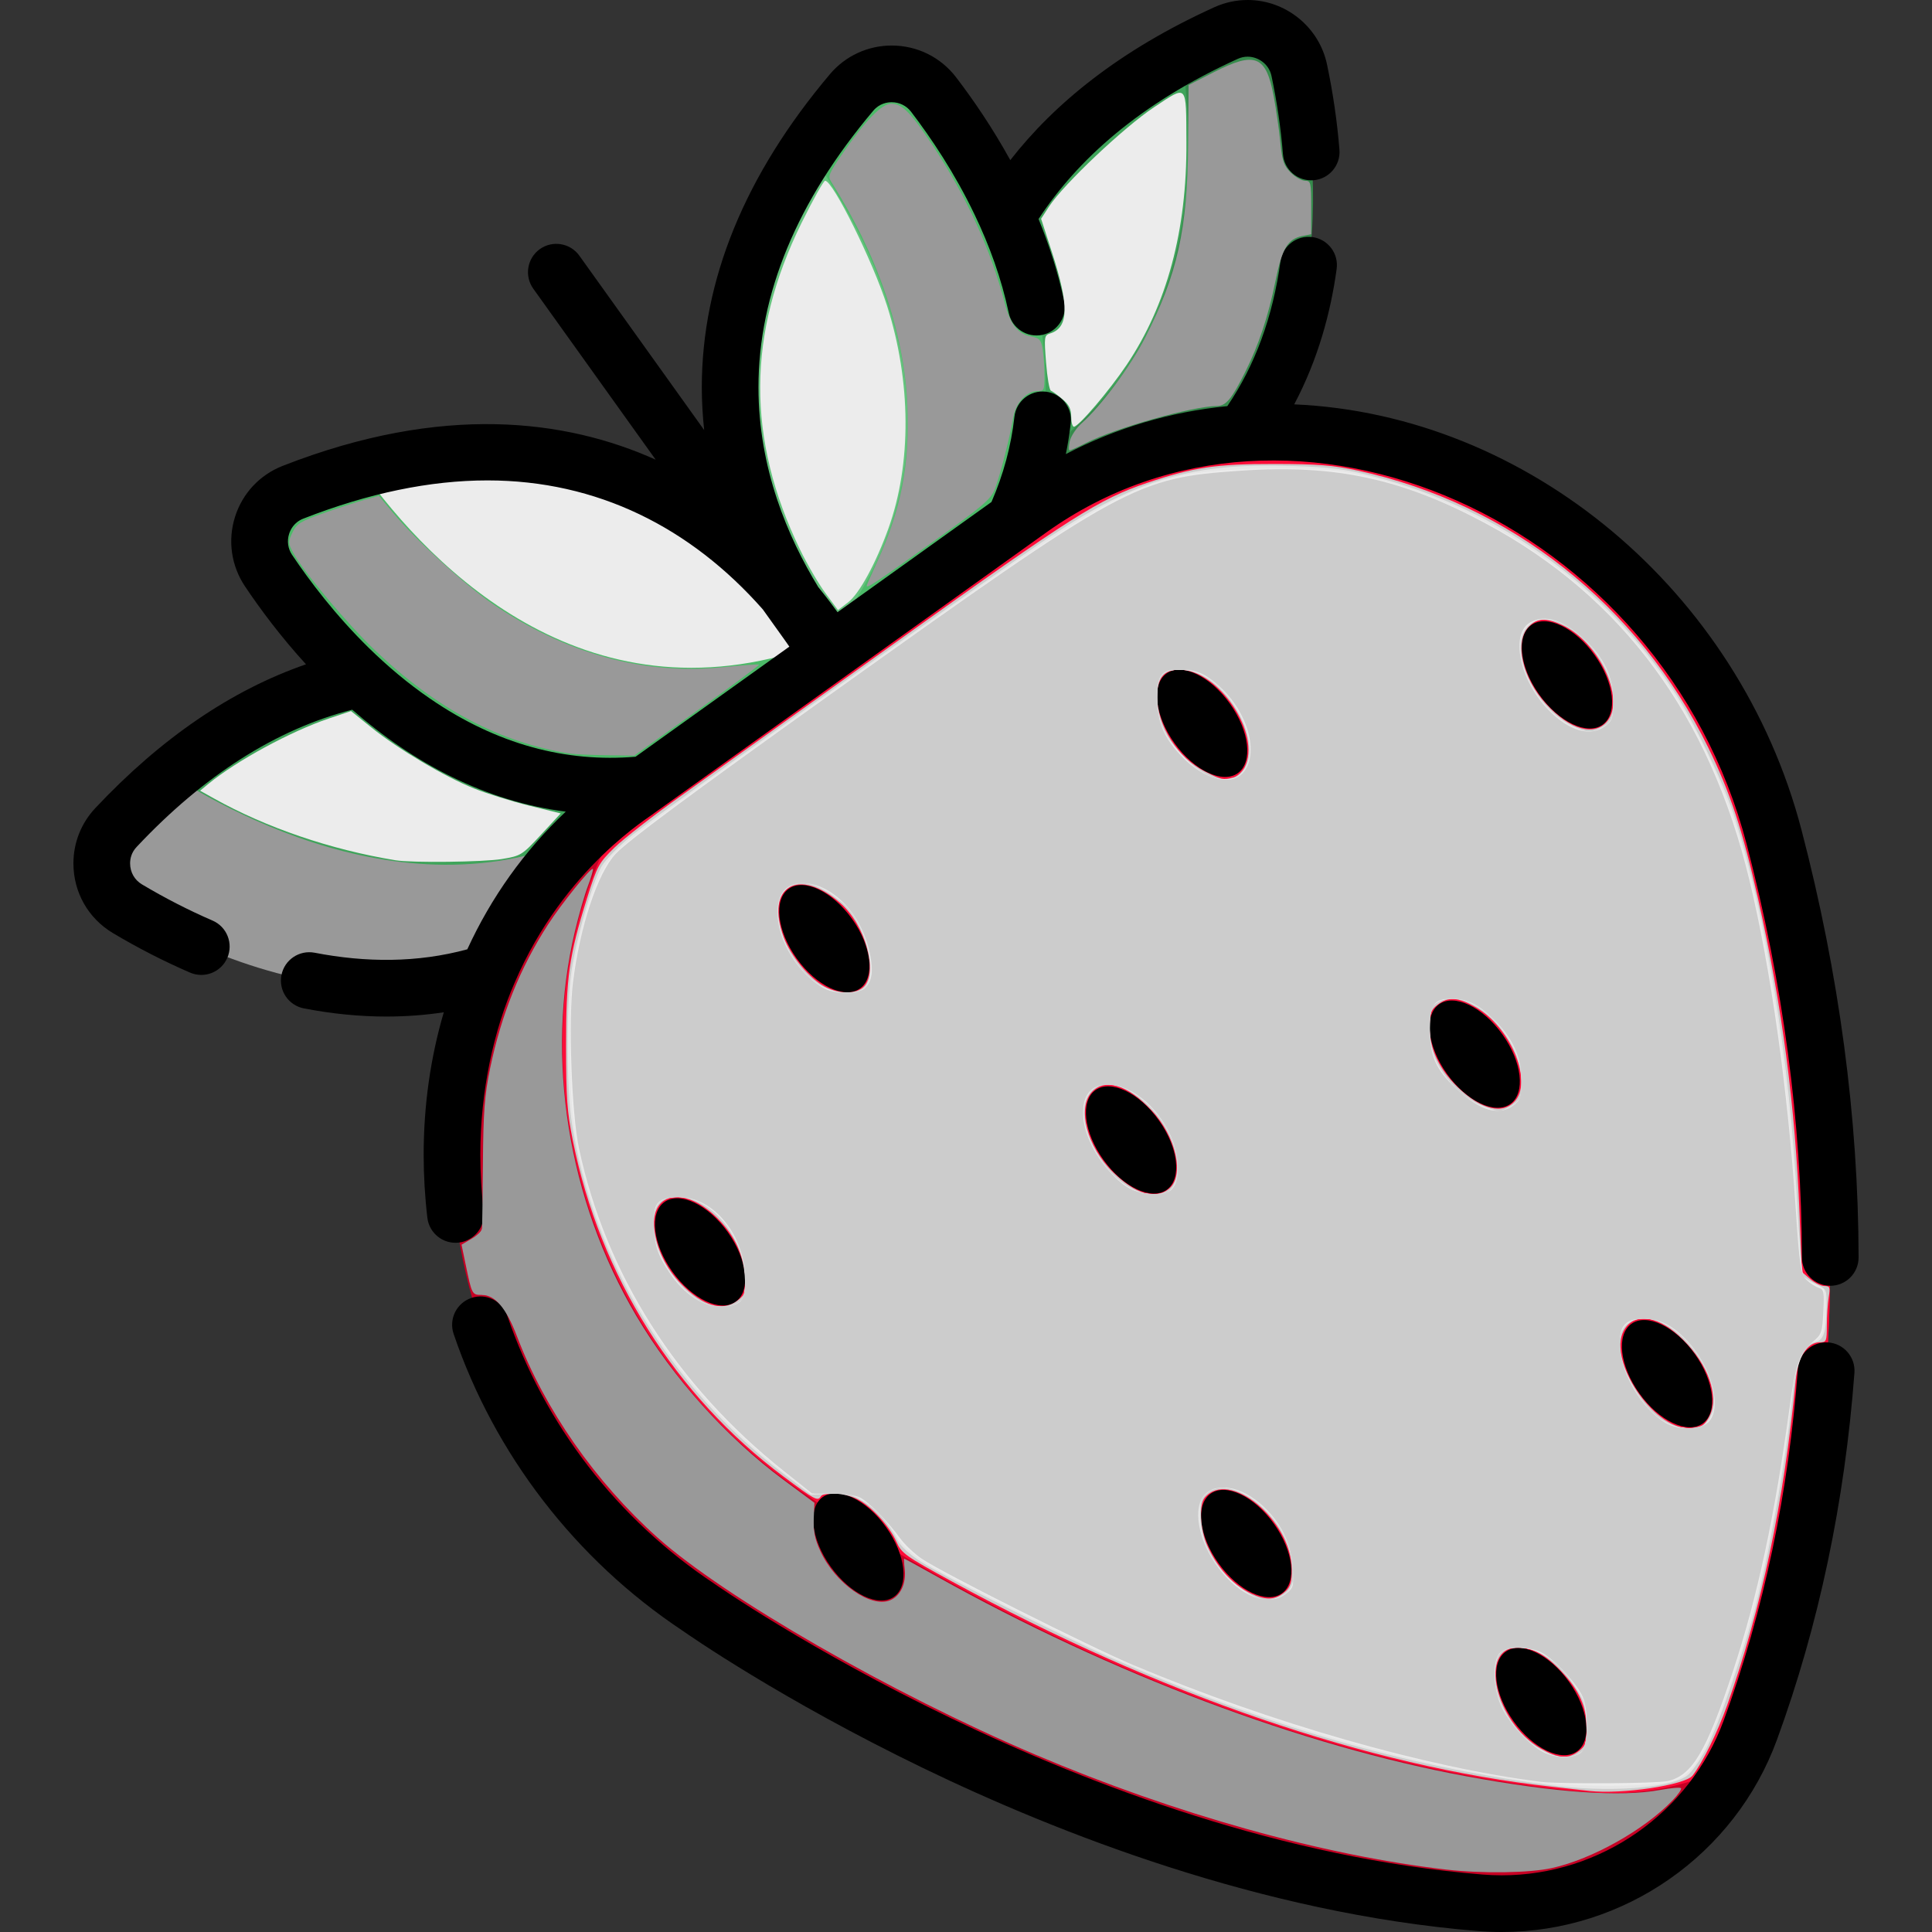 <?xml version="1.0" encoding="UTF-8" standalone="no"?>
<!-- Generator: Adobe Illustrator 19.0.0, SVG Export Plug-In . SVG Version: 6.00 Build 0)  -->

<svg
   version="1.1"
   id="Capa_1"
   x="0px"
   y="0px"
   viewBox="0 0 512 512"
   style="enable-background:new 0 0 512 512;"
   xml:space="preserve"
   sodipodi:docname="strawberry.svg"
   inkscape:version="1.1 (c68e22c387, 2021-05-23)"
   xmlns:inkscape="http://www.inkscape.org/namespaces/inkscape"
   xmlns:sodipodi="http://sodipodi.sourceforge.net/DTD/sodipodi-0.dtd"
   xmlns="http://www.w3.org/2000/svg"
   xmlns:svg="http://www.w3.org/2000/svg"><rect x="0" y="0" width="512" height="512" fill="#333333" stroke="none"/><defs
   id="defs1050" /><sodipodi:namedview
   id="namedview1048"
   pagecolor="#505050"
   bordercolor="#eeeeee"
   borderopacity="1"
   inkscape:pageshadow="0"
   inkscape:pageopacity="0"
   inkscape:pagecheckerboard="0"
   showgrid="false"
   inkscape:zoom="1.2734375"
   inkscape:cx="255.60736"
   inkscape:cy="256"
   inkscape:window-width="1600"
   inkscape:window-height="838"
   inkscape:window-x="-8"
   inkscape:window-y="-8"
   inkscape:window-maximized="1"
   inkscape:current-layer="Capa_1" />
<path
   style="fill:#368B4C;"
   d="M278.331,149.454c-5.628,1.853-11.686,3.465-18.205,4.807c0,0-3.605-8.682-5.878-22.13  c-5.047-29.891-3.515-83.364,58.84-117.481c3.725-2.033,7.671-4.005,11.836-5.898c8.101-3.675,17.544,1.142,19.386,9.843  c0.801,3.805,1.592,8.171,2.243,12.958C351.341,67.432,347.576,126.663,278.331,149.454z"
   id="path967" />
<path
   style="fill:#3FA45A;"
   d="M254.248,132.131c-5.047-29.891-3.515-83.364,58.84-117.481c0.15,0.941,0.29,1.903,0.421,2.884  C318.075,51.801,314.851,107.357,254.248,132.131z"
   id="path969" />
<path
   style="fill:#999999"
   d="M189.349,204.92c-50.379,85.797-125.061,54.084-155.563,35.919  c-7.64-4.556-9.153-15.041-3.064-21.519c5.117-5.447,10.234-10.254,15.331-14.47c61.604-51.03,120.194-16.833,137.889-4.126  C187.447,203.248,189.349,204.92,189.349,204.92z"
   id="path971" />
<path
   style="fill:#3FA45A;"
   d="M183.942,200.724c-48.206,49.017-107.727,23.132-134.133,7.4c-1.492-0.891-2.754-2.003-3.755-3.274  C107.658,153.82,166.248,188.017,183.942,200.724z"
   id="path973" />
<path
   style="fill:#4CBA68;"
   d="M227.081,185.554c-82.333,55.866-136.176-4.837-155.923-34.347  c-4.947-7.39-1.802-17.504,6.479-20.748c6.259-2.453,12.297-4.426,18.115-5.978c68.474-18.305,106.736,22.14,122.568,45.692  C224.297,179.065,227.081,185.554,227.081,185.554z"
   id="path975" />
<path
   style="fill:#ececec"
   d="M218.319,170.173c-61.654,23.452-103.542-19.176-122.568-45.692  C164.225,106.175,202.487,146.62,218.319,170.173z"
   id="path977" />
<path
   style="fill:#4CBA68;"
   d="M230.184,183.787c79.229-60.186,38.895-130.593,17.234-158.729  c-5.424-7.048-16.012-7.297-21.731-0.485c-4.323,5.148-8.12,10.24-11.449,15.258c-39.209,59.046-13.097,108.219,4.168,130.741  C224.923,179.078,230.184,183.787,230.184,183.787z"
   id="path979" />
<path
   style="fill:#64C37D;"
   d="M218.405,170.573c41.909-50.94,14.886-104.245-4.168-130.741  C175.029,98.877,201.141,148.05,218.405,170.573z"
   id="path981" />
<path
   style="fill:#C70024;"
   d="M463.865,458.467c-1.091,2.984-2.363,5.848-3.815,8.602c-12.938,24.574-39.524,39.484-67.793,37.191  c-108.879-8.862-207.223-78.377-207.223-78.377c-78.367-52.011-88.1-164.935-18.515-214.734l2.373-1.692l50.799-36.37l53.173-38.052  c69.585-49.798,173.517-4.216,197.28,86.789C498.202,329.23,481.098,411.312,463.865,458.467z"
   id="path983" />
<path
   style="fill:#FF0C38;"
   d="M463.865,458.467c-1.091,2.984-2.363,5.848-3.815,8.602c-11.536,6.098-24.824,9.012-38.503,7.901  c-108.879-8.862-207.223-78.377-207.223-78.377c-66.08-43.86-83.364-131.019-45.432-187.136l50.799-36.37l53.173-38.052  c69.585-49.798,173.517-4.216,197.28,86.789C498.202,329.23,481.098,411.312,463.865,458.467z"
   id="path985" />
<ellipse
   transform="matrix(-0.813 0.582 -0.582 -0.813 529.371 493.478)"
   cx="185.488"
   cy="331.697"
   rx="9.022"
   ry="16.247"
   id="ellipse987" />
<ellipse
   transform="matrix(0.813 -0.582 0.582 0.813 -103.984 173.644)"
   cx="218.5"
   cy="248.802"
   rx="9.022"
   ry="16.247"
   id="ellipse989" />
<ellipse
   transform="matrix(-0.813 0.582 -0.582 -0.813 719.18 373.243)"
   cx="299.689"
   cy="302.042"
   rx="9.022"
   ry="16.247"
   id="ellipse991" />
<ellipse
   transform="matrix(0.813 -0.582 0.582 0.813 -26.524 275.136)"
   cx="415.329"
   cy="178.886"
   rx="9.022"
   ry="16.247"
   id="ellipse993" />
<ellipse
   transform="matrix(-0.582 -0.813 0.813 -0.582 391.229 759.678)"
   cx="390.863"
   cy="279.287"
   rx="16.247"
   ry="9.022"
   id="ellipse995" />
<ellipse
   transform="matrix(-0.813 0.582 -0.582 -0.813 1012.719 402.867)"
   cx="441.704"
   cy="363.964"
   rx="9.022"
   ry="16.247"
   id="ellipse997" />
<ellipse
   transform="matrix(0.813 -0.582 0.582 0.813 -176.408 268.676)"
   cx="330.323"
   cy="409.136"
   rx="9.022"
   ry="16.247"
   id="ellipse999" />
<ellipse
   transform="matrix(0.813 -0.582 0.582 0.813 -186.173 322.021)"
   cx="408.538"
   cy="451.019"
   rx="9.022"
   ry="16.247"
   id="ellipse1001" />
<ellipse
   transform="matrix(0.813 -0.582 0.582 0.813 -196.13 209.008)"
   cx="227.515"
   cy="410.023"
   rx="9.022"
   ry="16.247"
   id="ellipse1003" />
<ellipse
   transform="matrix(0.813 -0.582 0.582 0.813 -52.062 221.263)"
   cx="318.639"
   cy="191.73"
   rx="9.022"
   ry="16.247"
   id="ellipse1005" />
<path
   d="M484.513,355.756c-4.156-0.31-7.741,2.794-8.051,6.929c-2.453,32.895-9.062,64.258-19.647,93.207  c-8.982,24.574-32.635,41.086-58.84,41.086c-1.692,0-3.415-0.07-5.107-0.21c-105.484-8.582-202.537-76.334-203.498-77.015  c-0.06-0.05-0.12-0.09-0.18-0.13c-25.525-16.933-44.961-42.138-54.755-70.957c-1.332-3.925-5.598-6.028-9.523-4.696  c-3.925,1.332-6.028,5.598-4.696,9.523c10.835,31.924,32.344,59.822,60.573,78.587c1.953,1.372,26.236,18.265,63.757,36.43  c35.428,17.143,89.703,38.563,147.101,43.229c2.103,0.17,4.226,0.26,6.329,0.26c32.494,0,61.804-20.478,72.94-50.95  c11.065-30.251,17.965-62.976,20.528-97.243C491.743,359.672,488.649,356.067,484.513,355.756z"
   id="path1007" />
<path
   d="M121.587,329.3c4.116-0.481,7.07-4.206,6.589-8.331c-0.581-4.977-0.881-10.014-0.881-14.95  c0-16.946,3.514-32.853,9.111-45.648c13.138-30.661,36.317-44.126,36.992-44.915l0.499-0.349c0.004-0.003,0.011-0.008,0.019-0.014  c-0.007,0.005-0.013,0.01-0.019,0.013l0.001-0.001c0.02-0.014,0.035-0.025,0.048-0.034c0.011-0.008,0.021-0.015,0.036-0.026  c-0.003,0.002-0.007,0.005-0.012,0.009c0.014-0.01,0.018-0.013,0.016-0.011c1.065-0.762,12.124-8.678,103.243-73.898  c65.337-46.782,163.228-3.268,185.654,82.583c9.663,37.001,14.59,73.841,14.64,109.52c0.01,4.146,3.375,7.5,7.51,7.5  c4.137,0,7.52-3.353,7.51-7.52c-0.06-36.951-5.147-75.073-15.131-113.295c-16.583-63.487-72.559-110.081-134.434-112.774  c6.369-12.036,9.683-24.493,11.245-35.869c0.571-4.116-2.303-7.901-6.419-8.462c-4.106-0.571-7.891,2.303-8.462,6.409  c-2.033,14.77-6.739,27.568-14.089,38.392c-15.071,1.492-29.54,5.788-42.789,12.707c0.551-2.724,0.981-5.467,1.292-8.241  c0.471-4.126-2.503-7.841-6.619-8.301c-4.136-0.461-7.841,2.503-8.301,6.629c-0.871,7.761-2.904,15.301-6.088,22.611l-40.796,29.2  c-2.447-3.407-4.408-5.774-5.107-6.659c-8.071-13.198-15.842-31.463-15.842-52.922c0-24.744,10.234-49.408,30.422-73.31  c1.652-1.963,3.765-2.253,4.877-2.253c2.033,0,3.915,0.921,5.147,2.533c5.327,6.97,11.576,16.282,16.803,27.207  c3.977,8.263,7.151,17.033,9.072,26.116c0.861,4.056,4.847,6.649,8.902,5.798c4.056-0.861,6.649-4.847,5.798-8.912  c-1.632-7.67-3.995-14.97-6.799-21.79c10.234-15.621,26.757-30.632,52.802-42.448c0.841-0.381,1.722-0.571,2.614-0.571  c2.604,0,5.608,1.762,6.319,5.127c1.462,6.909,2.483,13.889,3.034,20.728c0.33,4.136,3.935,7.22,8.081,6.889  c4.136-0.33,7.22-3.945,6.889-8.081c-0.601-7.49-1.712-15.111-3.305-22.651C349.568,7.16,340.726,0,330.643,0  c-3.044,0-6.018,0.641-8.822,1.913c-25.114,11.386-42.388,25.515-54.084,40.525c-4.746-8.622-9.843-16.042-14.35-21.94  c-4.106-5.357-10.324-8.432-17.083-8.432c-6.319,0-12.287,2.764-16.352,7.58c-22.541,26.686-33.966,54.615-33.966,83.003  c0,3.875,0.23,7.65,0.631,11.325L153.54,67.763c-2.413-3.375-7.11-4.146-10.484-1.742c-3.365,2.423-4.146,7.11-1.732,10.484  l32.434,45.312c-23.702-10.655-56.427-14.96-98.865,1.652c-6.058,2.373-10.665,7.3-12.617,13.528  c-1.963,6.249-0.991,12.958,2.644,18.385c3.955,5.908,9.363,13.208,16.172,20.668c-19.727,6.819-38.413,19.557-55.846,38.122  c-3.735,3.975-5.788,9.173-5.788,14.63c0,7.66,3.915,14.57,10.484,18.485c6.639,3.955,13.518,7.48,20.428,10.464  c3.815,1.642,8.231-0.11,9.874-3.915c1.642-3.815-0.11-8.231-3.915-9.874c-6.319-2.734-12.617-5.958-18.696-9.583  c-1.983-1.172-3.154-3.254-3.154-5.578c0-1.142,0.29-2.824,1.722-4.346c17.874-19.036,37.031-31.213,57.148-36.38  c16.32,14.27,35.337,24.306,56.587,27.017c-10.984,10.363-19.775,22.718-26.093,36.484c-13.245,3.607-26.931,3.529-40.458,0.907  c-4.076-0.781-8.011,1.873-8.802,5.948c-0.791,4.076,1.873,8.011,5.948,8.802c7.4,1.432,14.74,2.163,21.81,2.163h0.01  c5.217,0,10.304-0.381,15.261-1.132c-3.505,11.916-5.337,24.594-5.337,37.752c0,5.518,0.33,11.135,0.981,16.693  C113.736,326.837,117.471,329.781,121.587,329.3z M114.097,185.233c-6.028-4.116-11.466-8.752-16.312-13.488  c-8.892-8.712-15.742-17.784-20.388-24.714c-1.091-1.632-1.382-3.655-0.781-5.538c0.34-1.091,1.282-3.074,3.755-4.046  c17.274-6.759,33.576-10.134,48.827-10.134c29.048,0,53.826,12.473,72.96,34.187l5.708,7.981c0.441,0.641,0.881,1.272,1.322,1.883  l-40.766,29.18C150.035,202.084,131.761,197.325,114.097,185.233z"
   id="path1009" />
<path
   d="M173.986,215.041c-0.001,0.001-0.003,0.002-0.004,0.003C173.984,215.042,173.985,215.042,173.986,215.041z"
   id="path1011" />
<path
   d="M173.894,215.107C173.884,215.114,173.882,215.115,173.894,215.107L173.894,215.107z"
   id="path1013" />
<polygon
   points="173.894,215.107 173.897,215.105 173.896,215.105 "
   id="polygon1015" />
<g
   id="g1017">
</g>
<g
   id="g1019">
</g>
<g
   id="g1021">
</g>
<g
   id="g1023">
</g>
<g
   id="g1025">
</g>
<g
   id="g1027">
</g>
<g
   id="g1029">
</g>
<g
   id="g1031">
</g>
<g
   id="g1033">
</g>
<g
   id="g1035">
</g>
<g
   id="g1037">
</g>
<g
   id="g1039">
</g>
<g
   id="g1041">
</g>
<g
   id="g1043">
</g>
<g
   id="g1045">
</g>
<path
   style="fill:#cccccc;stroke-width:0.785"
   d="m 421.301,474.623 c -1.512,-0.17 -6.106,-0.682 -10.209,-1.138 -48.311,-5.37 -103.679,-24.333 -158.872,-54.412 -12.263,-6.683 -13.305,-7.426 -14.635,-10.433 -1.871,-4.23 -6.633,-9.447 -10.359,-11.347 -3.152,-1.608 -8.894,-2.039 -9.704,-0.728 -0.826,1.337 -1.526,0.964 -9.877,-5.264 -28.706,-21.408 -48.629,-53.186 -55.828,-89.048 -1.52,-7.569 -1.799,-11.439 -1.809,-25.05 -0.013,-18.142 0.836,-24.095 5.6,-39.264 2.679,-8.531 3.082,-9.27 7.268,-13.35 2.437,-2.375 10.429,-8.586 17.76,-13.801 7.331,-5.215 33.321,-23.788 57.755,-41.273 45.535,-32.584 52.91,-37.256 65.57,-41.535 12.263,-4.145 18.294,-5.044 33.709,-5.024 11.571,0.015 15.58,0.331 22.104,1.744 40.44,8.76 74.443,35.629 92.945,73.446 5.79,11.833 9.121,21.959 13.22,40.185 6.333,28.158 9.84,54.878 10.964,83.525 l 0.597,15.206 2.178,1.874 c 1.198,1.03 2.911,1.874 3.808,1.874 1.446,0 1.575,0.332 1.143,2.945 -0.268,1.62 -0.491,4.977 -0.495,7.46 -0.008,4.246 -0.122,4.515 -1.902,4.515 -3.277,0 -5.756,3.906 -6.344,9.996 -3.122,32.346 -9.076,60.575 -18.183,86.2 -2.557,7.196 -6.526,15.253 -9.178,18.633 -1.97,2.511 -18.751,5.016 -27.224,4.063 z m -2.854,-10.582 c 1.806,-1.421 2.067,-2.194 2.052,-6.086 -0.022,-5.617 -1.941,-9.936 -6.656,-14.976 -4.149,-4.435 -7.68,-6.366 -11.647,-6.366 -10.503,0 -5.986,19.829 6.095,26.758 4.717,2.706 7.346,2.879 10.155,0.669 z m -77.636,-42.453 c 1.196,-1.151 1.561,-2.505 1.532,-5.674 -0.123,-13.118 -16.675,-26.73 -23.096,-18.994 -1.552,1.87 -1.195,8.378 0.693,12.646 3.025,6.839 8.302,11.996 14.011,13.694 2.687,0.799 4.838,0.275 6.86,-1.671 z m 110.32,-43.864 c 0.801,-0.429 1.873,-2.044 2.383,-3.589 1.852,-5.612 -1.754,-14.015 -8.692,-20.252 -6.066,-5.454 -12.09,-5.936 -14.558,-1.164 -4.119,7.965 7.752,25.759 17.199,25.779 1.216,0.002 2.866,-0.346 3.667,-0.774 z M 195.512,344.613 c 2.005,-1.577 2.132,-2.024 1.847,-6.5 -0.355,-5.582 -2.57,-10.416 -6.8,-14.842 -8.592,-8.991 -18.181,-7.719 -17.167,2.279 0.532,5.244 3.14,10.629 7.127,14.715 5.766,5.909 11.057,7.444 14.992,4.349 z M 309.754,315.084 c 4.248,-3.44 1.964,-13.848 -4.573,-20.836 -6.32,-6.757 -12.309,-8.596 -15.819,-4.86 -3.999,4.256 -1.255,14.583 5.67,21.34 5.839,5.698 11.132,7.264 14.723,4.356 z m 91.94,-23.55 c 4.385,-5.538 -1.595,-19.448 -10.574,-24.599 -4.717,-2.706 -7.346,-2.879 -10.155,-0.669 -1.805,1.42 -2.069,2.201 -2.069,6.128 0,5.582 2.486,10.927 7.242,15.573 6.372,6.223 12.365,7.598 15.557,3.568 z M 228.908,261.497 c 3.85,-3.85 0.399,-16.361 -6.083,-22.052 -11.231,-9.861 -20.157,-4.548 -15.094,8.985 1.863,4.98 6.798,10.913 10.863,13.061 3.82,2.018 8.299,2.021 10.313,0.006 z m 97.995,-55.472 c 0.989,-0.265 2.314,-1.479 2.945,-2.699 4.522,-8.744 -6.911,-25.853 -17.276,-25.853 -4.148,0 -5.925,2.186 -5.904,7.264 0.032,7.632 5.526,16.182 12.693,19.754 4.39,2.187 4.796,2.27 7.542,1.534 z m 99.13,-15.006 c 4.716,-5.974 -2.425,-21.001 -12.06,-25.375 -4.389,-1.993 -6.504,-1.895 -8.806,0.407 -3.914,3.914 -1.778,13.573 4.532,20.489 6.311,6.918 12.968,8.743 16.334,4.479 z"
   id="path1125" /><path
   style="fill:#999999;stroke-width:0.785"
   d="M 383.293,495.459 C 350.437,491.648 311.395,480.723 274.293,464.958 236.44,448.875 191.938,423.291 174.195,407.413 157.806,392.746 144.391,373.531 137.015,354.16 c -2.872,-7.542 -5.813,-10.994 -9.367,-10.994 -2.549,0 -2.586,-0.071 -4.24,-8.03 l -1.098,-5.282 2.649,-1.563 c 1.457,-0.86 2.702,-2.016 2.768,-2.571 0.066,-0.554 0.179,-8.429 0.251,-17.499 0.109,-13.619 0.437,-17.968 1.88,-24.972 2.937,-14.253 7.976,-26.78 15.381,-38.243 3.559,-5.509 11.385,-15.221 11.873,-14.733 0.164,0.164 -0.421,2.192 -1.3,4.507 -0.879,2.314 -2.444,7.771 -3.477,12.125 -7.899,33.307 -1.863,71.084 16.26,101.758 9.779,16.551 23.893,32.281 39.054,43.524 l 8.189,6.073 -0.197,4.258 c -0.147,3.177 0.3,5.343 1.76,8.533 3.907,8.535 13.325,15.172 18.492,13.032 2.753,-1.14 4.305,-4.461 3.861,-8.262 -0.178,-1.521 -0.239,-2.766 -0.137,-2.766 0.102,0 4.007,2.135 8.677,4.744 46.211,25.818 96.816,44.916 140.236,52.924 23.688,4.369 40.915,5.58 51.502,3.623 2.744,-0.507 5.194,-0.718 5.443,-0.469 0.25,0.25 -0.759,1.714 -2.241,3.255 -7.538,7.837 -21.271,15.544 -31.905,17.907 -6.022,1.338 -18.514,1.525 -28.036,0.421 z"
   id="path1201" /><path
   style="fill:#e6e6e6;stroke-width:0.785"
   d="m 410.307,473.042 c -38.847,-5.196 -75.095,-15.743 -116.015,-33.755 -12.649,-5.568 -43.8,-21.324 -50.222,-25.403 -2.94,-1.867 -5.389,-4.116 -6.193,-5.689 -2.275,-4.446 -5.833,-8.428 -9.398,-10.517 -2.88,-1.688 -4.223,-1.969 -8.482,-1.778 l -5.06,0.227 -7.458,-5.68 c -29.935,-22.797 -50.368,-56.706 -55.938,-92.829 -1.361,-8.825 -1.512,-28.88 -0.293,-38.871 1.051,-8.613 5.572,-24.703 8.202,-29.191 1.06,-1.809 4.843,-5.631 8.405,-8.492 8.122,-6.522 97.277,-70.18 110.526,-78.917 23.275,-15.348 37.72,-19.538 64.308,-18.655 10.202,0.339 13.787,0.803 21.386,2.77 33.066,8.559 61.164,28.727 79.779,57.264 5.123,7.853 12.7,23.508 15.503,32.029 8.545,25.978 14.986,65.357 16.955,103.656 0.511,9.934 1.256,18.471 1.657,18.971 0.401,0.5 1.949,1.488 3.441,2.196 2.679,1.271 2.711,1.348 2.634,6.158 -0.107,6.675 -0.774,8.654 -3.091,9.177 -2.87,0.648 -5.172,5.841 -5.827,13.141 -1.355,15.122 -5.576,39.695 -9.547,55.584 -3.101,12.408 -10.283,33.256 -13.501,39.195 -1.618,2.985 -3.835,6.095 -4.927,6.91 -4.612,3.443 -21.308,4.574 -36.844,2.496 z m 8.542,-8.651 c 1.69,-1.184 1.804,-1.726 1.546,-7.39 -0.256,-5.634 -0.524,-6.472 -3.424,-10.698 -4.232,-6.166 -9.526,-9.689 -14.561,-9.689 -4.76,0 -6.238,1.762 -6.237,7.439 0.002,12.47 14.871,25.806 22.676,20.339 z m -79.273,-41.491 c 3.543,-1.832 4.151,-5.649 2.015,-12.647 -3.286,-10.766 -15.862,-19.276 -21.603,-14.619 -1.698,1.378 -1.94,2.18 -1.87,6.184 0.102,5.772 2.238,10.735 6.72,15.616 3.329,3.625 8.273,6.563 11.103,6.597 0.777,0.01 2.413,-0.5 3.635,-1.132 z m 113.079,-46.466 c 6.018,-7.651 -6.093,-26.986 -16.904,-26.986 -6.993,0 -8.616,6.749 -3.893,16.189 4.247,8.489 9.637,12.852 15.889,12.861 2.612,0.004 3.612,-0.417 4.908,-2.064 z M 195.752,345.084 c 1.488,-1.042 1.743,-1.939 1.728,-6.086 -0.038,-10.849 -8.961,-21.747 -17.805,-21.747 -4.788,0 -6.521,1.931 -6.52,7.264 0.001,7.419 6.021,16.973 12.956,20.562 3.023,1.565 7.412,1.568 9.641,0.006 z m 113.726,-29.219 c 2.788,-1.861 3.401,-7.214 1.467,-12.805 -3.82,-11.043 -16.385,-19.264 -21.55,-14.099 -7.092,7.092 4.783,27.534 15.971,27.493 1.787,-0.006 3.637,-0.272 4.113,-0.589 z M 400.042,293.33 c 1.222,-0.632 2.441,-1.721 2.709,-2.42 1.075,-2.802 0.416,-8.724 -1.407,-12.639 -4.795,-10.298 -14.992,-16.411 -20.704,-12.41 -1.498,1.049 -1.745,1.943 -1.745,6.307 0,5.731 1.226,9.272 4.755,13.727 2.888,3.647 6.208,6.118 10.075,7.5 3.633,1.298 3.68,1.298 6.316,-0.066 z M 229.261,261.541 c 3.657,-4.041 -0.258,-17.787 -6.452,-22.655 -6.729,-5.288 -11.46,-6.233 -14.746,-2.947 -5.028,5.028 0.463,19.838 9.324,25.149 4.164,2.496 9.83,2.712 11.875,0.452 z m 100.106,-57.083 c 6.26,-7.958 -5.241,-26.986 -16.31,-26.986 -5.134,0 -6.41,1.475 -6.388,7.386 0.021,5.863 1.8,10.06 6.363,15.01 6.192,6.717 13.13,8.667 16.336,4.591 z m 95.019,-11.644 c 2.683,-1.387 3.2,-2.579 3.19,-7.357 -0.026,-12.609 -16.161,-26.401 -22.719,-19.421 -5.494,5.848 1.729,21.745 11.999,26.408 3.967,1.801 4.693,1.837 7.531,0.369 z"
   id="path1277" /><path
   style="fill:#ececec;stroke-width:0.785"
   d="M 104.834,227.981 C 87.665,225.177 70.582,219.358 56.63,211.56 l -3.601,-2.013 2.148,-1.771 c 7.432,-6.129 21.885,-13.981 31.957,-17.361 l 5.886,-1.976 5.318,4.297 c 7.104,5.74 19.578,13.151 27.306,16.224 3.455,1.374 10.032,3.422 14.615,4.551 l 8.332,2.053 -5.191,5.607 c -5.052,5.457 -5.33,5.631 -10.36,6.476 -4.852,0.815 -23.88,1.04 -28.206,0.334 z"
   id="path1506" /><path
   style="fill:#ececec;stroke-width:0.785"
   d="m 218.76,157.203 c -1.821,-2.457 -4.865,-7.679 -6.763,-11.604 -14.186,-29.335 -14.052,-57.141 0.417,-86.508 3.032,-6.155 5.848,-11.19 6.257,-11.19 2.073,0 12.648,21.362 16.421,33.171 6.388,19.996 6.516,41.808 0.347,58.981 -3.317,9.233 -7.726,17.314 -10.672,19.561 l -2.695,2.055 z"
   id="path1545" /><path
   style="fill:#ececec;stroke-width:0.785"
   d="m 283.877,110.401 c 0,-2.005 -0.585,-3.171 -2.327,-4.637 -1.28,-1.077 -2.653,-2.08 -3.051,-2.229 -0.398,-0.149 -0.976,-3.505 -1.284,-7.458 -0.536,-6.88 -0.489,-7.209 1.109,-7.716 4.926,-1.563 5.049,-7.313 0.461,-21.483 l -2.882,-8.9 2.126,-3.271 c 3.804,-5.853 19.907,-21.071 27.835,-26.307 8.937,-5.902 8.451,-6.43 8.545,9.293 0.141,23.396 -5.146,43.089 -15.846,59.023 -4.594,6.841 -12.72,16.364 -13.964,16.364 -0.397,0 -0.723,-1.205 -0.723,-2.679 z"
   id="path1584" /><path
   style="fill:#ececec;stroke-width:0.785"
   d="m 404.81,471.954 c -31.621,-4.882 -63.131,-13.659 -94.138,-26.223 -16.336,-6.619 -23.463,-9.916 -44.734,-20.692 -21.556,-10.921 -25.39,-13.332 -28.069,-17.65 -2.713,-4.374 -4.735,-6.603 -8.489,-9.36 -2.71,-1.99 -3.722,-2.249 -8.794,-2.249 h -5.731 l -8.089,-6.422 c -26.413,-20.967 -44.587,-48.655 -52.392,-79.817 -2.606,-10.406 -3.293,-17.335 -3.288,-33.201 0.003,-12.468 0.313,-16.908 1.632,-23.38 2.305,-11.31 5.132,-19.764 8.081,-24.167 3.112,-4.645 9.128,-9.206 61.267,-46.451 66.664,-47.62 72.28,-51.113 90.083,-56.022 8.52,-2.349 35.006,-2.992 45.125,-1.096 10.985,2.059 21.063,5.558 33.01,11.459 35.57,17.57 60.437,48.338 71.515,88.487 7.215,26.151 11.891,57.814 14.468,97.972 0.471,7.342 1.022,13.904 1.224,14.582 0.202,0.678 1.6,1.821 3.108,2.539 l 2.74,1.307 -0.012,5.706 c -0.013,6.236 -0.274,6.964 -3.007,8.404 -2.878,1.517 -4.614,6.649 -5.994,17.719 -3.44,27.593 -8.77,52.314 -15.45,71.654 -6.734,19.498 -9.854,24.976 -15.274,26.819 -5.306,1.805 -27.33,1.851 -38.791,0.082 z m 14.269,-7.585 c 1.901,-1.721 2.012,-10.991 0.178,-14.857 -1.867,-3.934 -7.157,-9.612 -10.585,-11.361 -3.717,-1.897 -9.103,-2.012 -11.064,-0.238 -1.991,1.802 -1.939,9.688 0.092,14.163 1.875,4.129 7.337,10.114 10.997,12.049 3.507,1.854 8.474,1.971 10.382,0.244 z M 340.8,422.346 c 2.056,-1.617 2.146,-1.964 1.794,-6.871 -0.42,-5.85 -2.392,-10.339 -6.58,-14.974 -7.639,-8.456 -18.37,-8.236 -18.37,0.376 0,7.754 4.317,15.436 11.574,20.596 4.385,3.118 8.348,3.416 11.582,0.873 z m 110.813,-44.444 c 4.969,-3.318 2.747,-14.722 -4.373,-22.446 -3.876,-4.205 -7.395,-6.008 -11.727,-6.008 -4.92,0 -6.622,2.125 -6.215,7.756 0.529,7.312 5.826,16.055 12.027,19.851 2.369,1.451 8.614,1.965 10.287,0.847 z M 196.061,345.007 c 1.072,-0.97 1.436,-2.437 1.436,-5.791 0,-7.979 -3.917,-15.471 -10.344,-19.788 -3.873,-2.601 -10.172,-3.041 -12.563,-0.877 -1.692,1.531 -1.97,7.886 -0.53,12.129 1.603,4.726 6.337,11.06 10.001,13.384 4.145,2.628 9.659,3.062 12.001,0.943 z M 310.925,314.721 c 3.002,-4.286 0.58,-14.23 -4.971,-20.411 -6.278,-6.99 -13.951,-9.081 -17.391,-4.739 -3.526,4.45 -0.45,15.21 6.194,21.665 3.943,3.831 6.936,5.22 11.261,5.226 2.922,0.004 3.939,-0.357 4.908,-1.74 z m 90.245,-21.87 c 1.84,-1.447 2.069,-2.17 2.069,-6.521 0,-3.657 -0.5,-5.897 -1.981,-8.869 -2.331,-4.678 -7.579,-10.203 -11.147,-11.737 -3.421,-1.47 -8.03,-1.37 -9.779,0.214 -2.093,1.894 -2,10.868 0.16,15.464 3.024,6.434 11.432,13.075 16.555,13.077 1.129,3.4e-4 2.985,-0.732 4.123,-1.627 z M 229.18,261.898 c 2.777,-2.777 2.2,-9.711 -1.394,-16.754 -4.767,-9.343 -15.856,-14.361 -20.024,-9.063 -4.789,6.088 1.302,20.966 10.544,25.756 3.033,1.572 9.328,1.607 10.874,0.061 z m 100.125,-56.995 c 5.324,-5.714 -0.691,-21.065 -10.144,-25.887 -3.682,-1.878 -9.547,-2.039 -11.277,-0.309 -1.854,1.854 -1.664,10.733 0.316,14.813 1.947,4.01 7.572,9.924 11.086,11.655 3.773,1.858 8.145,1.74 10.019,-0.271 z m 96.208,-12.567 c 1.84,-1.447 2.069,-2.17 2.069,-6.521 0,-5.918 -2.319,-11.121 -7.117,-15.967 -10.289,-10.392 -21.08,-5.915 -16.858,6.994 3.976,12.155 15.652,20.413 21.906,15.494 z"
   id="path1623" /><path
   style="fill:#999999;stroke-width:0.785"
   d="M 151.166,199.723 C 132.51,196.788 115.764,187.937 99.427,172.376 c -7.482,-7.126 -19.034,-20.897 -21.73,-25.905 -1.36,-2.526 -1.372,-2.873 -0.186,-5.36 1.115,-2.338 2.106,-2.955 8.21,-5.108 3.818,-1.347 8.684,-2.933 10.814,-3.526 l 3.872,-1.077 3.663,4.385 c 6.244,7.474 18.92,19.073 26.535,24.278 19.32,13.207 40.195,18.925 61.126,16.743 5.018,-0.523 9.25,-0.825 9.404,-0.671 0.154,0.154 -7.226,5.642 -16.401,12.194 l -16.682,11.914 -7.462,-0.107 c -4.104,-0.059 -8.345,-0.246 -9.425,-0.416 z"
   id="path1797" /><path
   style="fill:#999999;stroke-width:0.785"
   d="m 229.693,155.203 c 0,-0.155 1.2,-2.894 2.666,-6.086 6.464,-14.07 8.793,-26.116 8.098,-41.875 -0.839,-19.036 -7.912,-39.744 -20.163,-59.036 -0.955,-1.505 -0.668,-2.216 3.083,-7.642 5.995,-8.673 10.31,-13.079 12.805,-13.079 2.886,0 5.244,2.379 11.058,11.16 8.947,13.513 15.42,27.695 19.012,41.656 1.457,5.663 3.485,8.216 7.058,8.886 2.181,0.409 2.597,0.873 3.007,3.349 0.261,1.581 0.479,4.73 0.484,6.997 0.008,3.896 -0.101,4.123 -1.99,4.123 -2.75,0 -5.649,3.144 -6.254,6.783 -0.845,5.08 -3.473,15.401 -4.82,18.93 -1.146,3.003 -2.853,4.462 -17.221,14.724 -14.714,10.509 -16.823,11.901 -16.823,11.108 z"
   id="path1836" /><path
   style="fill:#999999;stroke-width:0.785"
   d="m 283.506,116.909 c 0.296,-1.349 1.753,-3.519 3.236,-4.822 4.944,-4.341 12.848,-15.018 16.705,-22.565 8.607,-16.843 11.261,-28.77 11.425,-51.351 l 0.114,-15.621 6.629,-3.383 c 11.033,-5.63 13.899,-4.487 15.932,6.355 0.648,3.455 1.435,8.925 1.75,12.155 0.483,4.953 0.913,6.214 2.748,8.049 1.197,1.197 2.91,2.176 3.807,2.176 1.531,0 1.631,0.436 1.631,7.087 v 7.087 l -2.301,0.46 c -3.953,0.791 -5.392,3.209 -7.204,12.106 -1.858,9.124 -4.425,16.826 -7.969,23.91 -3.612,7.22 -5.115,9.029 -7.512,9.043 -6.372,0.037 -26.808,5.807 -34.659,9.785 -2.151,1.09 -4.127,1.982 -4.392,1.982 -0.265,0 -0.239,-1.104 0.058,-2.453 z"
   id="path1875" /><path
   style="fill:#999999;stroke-width:0.785"
   d="M 381.644,494.961 C 349.149,490.647 308.8,479.179 274.534,464.516 235.505,447.816 192.153,422.816 174.319,406.727 c -16.052,-14.483 -27.976,-31.536 -36.99,-52.902 -2.854,-6.765 -5.949,-10.652 -8.495,-10.671 -2.763,-0.021 -3.439,-1.007 -4.805,-7.012 -1.275,-5.605 -1.269,-5.854 0.146,-6.871 4.432,-3.184 4.217,-2.242 4.222,-18.49 0.003,-9.182 0.45,-18.055 1.138,-22.584 2.015,-13.266 6.717,-26.947 12.9,-37.535 3.789,-6.487 12.601,-18.537 13.153,-17.985 0.214,0.214 -0.486,3.34 -1.555,6.948 -3.956,13.353 -5.23,22.506 -5.21,37.438 0.044,33.079 10.914,63.573 31.965,89.673 6.329,7.847 20.332,21.238 28.319,27.08 l 6.441,4.712 0.022,4.712 c 0.014,2.912 0.593,5.969 1.516,8.002 3.113,6.858 11.446,13.593 16.817,13.593 3.453,0 5.999,-3.171 5.999,-7.471 v -3.616 l 8.049,4.395 c 31.051,16.956 59.108,29.361 88.933,39.319 39.502,13.19 79.26,19.93 102.479,17.375 l 5.89,-0.648 -2.748,2.884 c -6.426,6.743 -20.432,14.737 -30.202,17.239 -4.409,1.129 -23.933,1.543 -30.657,0.65 z"
   id="path1914" /><path
   style="fill:#cccccc;stroke-width:0.785"
   d="M 408.344,472.207 C 378.11,468.44 336.77,456.599 300.368,441.281 288.776,436.403 249.391,416.612 244.287,413.101 c -1.954,-1.344 -4.513,-3.76 -5.687,-5.368 -3.299,-4.519 -8.291,-9.607 -10.635,-10.839 -1.226,-0.645 -4.373,-1.116 -7.46,-1.118 l -5.34,-0.003 -7.46,-5.937 c -28.38,-22.586 -47.185,-52.221 -54.281,-85.541 -1.935,-9.084 -2.827,-33.933 -1.579,-43.975 1.846,-14.855 6.558,-29.015 11.336,-34.065 3.306,-3.494 19.393,-15.443 56.303,-41.818 78.944,-56.413 81.451,-57.782 109.333,-59.696 25.075,-1.721 42.804,2.105 64.998,14.029 36.104,19.396 59.27,50.767 69.822,94.552 5.62,23.32 10.121,55.16 12.199,86.288 1.094,16.386 1.362,18.134 3.025,19.684 0.886,0.826 2.292,1.717 3.125,1.981 1.355,0.43 1.483,1.099 1.217,6.363 -0.278,5.499 -0.461,6.019 -2.81,7.97 -3.436,2.855 -4.605,6.134 -6.086,17.069 -3.908,28.848 -8.572,50.612 -15.046,70.221 -7.007,21.22 -10.79,27.598 -17.26,29.099 -2.886,0.67 -28.683,0.832 -33.658,0.212 z m 10.736,-7.838 c 1.78,-1.611 2.012,-10.734 0.372,-14.627 -1.488,-3.533 -7.806,-10.331 -11.016,-11.854 -3.509,-1.665 -8.972,-1.652 -10.827,0.026 -2.242,2.029 -1.975,9.876 0.505,14.852 2.123,4.261 7.312,9.761 11.016,11.676 3.109,1.608 8.135,1.571 9.95,-0.072 z M 340.8,422.346 c 2.056,-1.617 2.146,-1.964 1.794,-6.871 -0.43,-5.991 -2.582,-10.834 -6.775,-15.247 -5.599,-5.892 -12.686,-7.76 -16.357,-4.312 -3.586,3.369 -1.971,12.5 3.474,19.64 5.849,7.669 13.196,10.462 17.864,6.79 z m 111.912,-45.413 c 3.745,-3.745 1.022,-14.432 -5.472,-21.477 -3.876,-4.205 -7.395,-6.008 -11.727,-6.008 -4.92,0 -6.622,2.125 -6.215,7.756 0.529,7.312 5.826,16.055 12.027,19.851 3.28,2.008 9.321,1.943 11.387,-0.122 z m -256.651,-31.925 c 1.072,-0.97 1.436,-2.437 1.436,-5.791 0,-11.655 -8.235,-21.965 -17.545,-21.965 -5.335,0 -6.798,1.422 -6.798,6.605 0,5.5 1.064,8.744 4.509,13.746 3.794,5.508 8.731,8.704 13.448,8.704 2.168,0 4.065,-0.498 4.951,-1.3 z M 310.925,314.721 c 1.892,-2.701 1.538,-8.928 -0.795,-13.96 -3.631,-7.834 -10.548,-13.35 -16.741,-13.35 -8.884,0 -8.41,13.177 0.837,23.237 4.025,4.379 6.81,5.746 11.791,5.788 2.939,0.025 3.933,-0.323 4.908,-1.715 z m 90.245,-21.87 c 1.838,-1.446 2.068,-2.169 2.061,-6.479 -0.01,-6.221 -2.408,-11.422 -7.558,-16.389 -4.234,-4.084 -6.847,-5.345 -11.074,-5.345 -4.544,0 -5.707,1.67 -5.687,8.171 0.022,7.064 1.628,10.675 6.948,15.627 6.495,6.045 11.428,7.468 15.31,4.415 z M 229.243,261.835 c 1.881,-1.881 2.246,-4.501 1.276,-9.172 -2.183,-10.514 -10.041,-18.65 -18.014,-18.65 -10.412,0 -7.653,18.285 4.037,26.753 2.559,1.854 3.985,2.302 7.323,2.302 2.72,0 4.569,-0.424 5.378,-1.233 z m 100.062,-56.932 c 4.522,-4.854 1.517,-16.079 -6.162,-23.016 -3.877,-3.502 -6.067,-4.415 -10.599,-4.415 -4.867,0 -5.895,1.335 -5.895,7.661 0,6.312 1.795,10.441 6.758,15.548 5.643,5.806 12.68,7.675 15.897,4.221 z m 96.208,-12.567 c 1.838,-1.446 2.068,-2.169 2.061,-6.479 -0.01,-6.355 -2.443,-11.545 -7.708,-16.445 -5.459,-5.081 -10.306,-6.627 -14.216,-4.534 -5.474,2.93 -3.084,15.122 4.522,23.064 5.569,5.816 11.407,7.488 15.341,4.393 z"
   id="path206" /><path
   style="fill:#cccccc;stroke-width:0.785"
   d="m 404.81,471.425 c -20.865,-3.317 -42.702,-8.788 -66.748,-16.724 -26.988,-8.907 -36.719,-12.982 -66.26,-27.75 -27.48,-13.737 -28.834,-14.608 -36.281,-23.319 -1.292,-1.512 -3.674,-3.897 -5.293,-5.301 -2.747,-2.382 -3.33,-2.552 -8.727,-2.552 h -5.784 l -6.557,-5.289 c -29.304,-23.638 -48.028,-52.717 -55.248,-85.803 -2.02,-9.255 -2.543,-40.659 -0.83,-49.865 2.79,-14.999 6.647,-24.532 11.955,-29.546 4.511,-4.261 21.137,-16.536 59.946,-44.256 55.285,-39.489 72.33,-50.182 85.122,-53.4 7.949,-2 21.192,-2.99 33.731,-2.524 17.475,0.65 27.927,3.304 44.092,11.192 37.55,18.325 61.766,48.317 73.787,91.386 5.698,20.417 10.697,53.057 13.358,87.221 1.657,21.281 1.888,22.749 3.887,24.747 0.946,0.946 2.11,1.861 2.585,2.033 1.049,0.379 1.223,1.448 1.102,6.789 -0.078,3.468 -0.502,4.587 -2.678,7.067 -3.754,4.281 -4.304,6.021 -6.476,20.488 -5.645,37.61 -13.665,69.077 -21.748,85.33 -5.173,10.402 -5.762,10.627 -27.459,10.494 -9.631,-0.059 -18.395,-0.247 -19.475,-0.419 z m 14.472,-6.99 c 1.438,-1.438 1.743,-11.46 0.451,-14.857 -0.988,-2.597 -8.318,-10.401 -11.143,-11.862 -2.303,-1.191 -9.047,-1.473 -10.665,-0.446 -2.425,1.539 -2.672,8.662 -0.509,14.657 1.111,3.079 6.273,9.173 9.689,11.439 4.028,2.672 10.046,3.201 12.177,1.069 z m -78.444,-41.654 c 1.692,-1.109 1.936,-1.846 1.936,-5.86 0,-11.672 -8.983,-22.712 -18.48,-22.712 -3.916,0 -5.671,1.142 -6.528,4.246 -2.025,7.333 4.412,19.826 12.386,24.042 3.476,1.838 8.127,1.961 10.686,0.285 z m 111.939,-45.743 c 3.46,-2.802 1.808,-12.064 -3.491,-19.568 -3.601,-5.099 -8.508,-8.022 -13.47,-8.022 -5.774,0 -7.006,1.531 -6.482,8.058 0.589,7.333 5.024,15.214 10.753,19.107 3.556,2.417 9.966,2.632 12.691,0.426 z m -256.513,-31.965 c 1.643,-1.643 1.642,-9.854 -0.003,-14.681 -1.488,-4.368 -6.351,-10.107 -10.051,-11.863 -3.594,-1.706 -10.179,-1.686 -11.9,0.036 -1.744,1.744 -1.298,11.192 0.725,15.355 1.969,4.051 6.964,9.55 10.061,11.077 3.37,1.661 9.541,1.703 11.168,0.076 z m 114.448,-29.906 c 2.274,-2.058 1.974,-9.877 -0.575,-14.991 -2.445,-4.906 -7.388,-10.151 -10.985,-11.653 -3.913,-1.635 -8.675,-1.428 -10.562,0.459 -1.983,1.983 -2.14,8.648 -0.307,13.057 1.993,4.795 6.416,10.308 9.987,12.448 3.964,2.376 10.191,2.716 12.442,0.679 z m 90.809,-22.289 c 1.428,-1.33 1.709,-2.426 1.659,-6.479 -0.07,-5.719 -1.014,-8.62 -4.327,-13.305 -3.574,-5.052 -9.11,-8.456 -13.753,-8.456 -5.333,0 -6.204,1.168 -6.204,8.327 0,3.349 0.489,7.029 1.142,8.592 1.325,3.17 8.009,9.848 11.66,11.648 3.551,1.751 7.743,1.611 9.823,-0.327 z M 230.041,261.322 c 3.837,-5.478 -1.797,-20.066 -9.68,-25.065 -4.72,-2.993 -9.985,-3.126 -12.623,-0.317 -3.827,4.074 -1.719,14.086 4.394,20.87 4.456,4.946 7.005,6.251 12.216,6.254 3.732,0.002 4.673,-0.286 5.693,-1.742 z m 99.588,-56.547 c 2.083,-2.388 2.501,-5.184 1.494,-9.987 -1.152,-5.494 -5.458,-11.824 -10.162,-14.94 -2.956,-1.958 -4.386,-2.375 -8.136,-2.375 -5.527,0 -6.179,0.844 -6.168,7.997 0.012,7.574 3.126,13.159 10.39,18.637 2.271,1.712 7.148,3.127 9.234,2.678 1.08,-0.232 2.586,-1.136 3.347,-2.009 z m 96.235,-12.413 c 1.387,-1.292 1.719,-2.481 1.719,-6.165 0,-5.495 -1.05,-8.861 -4.072,-13.044 -4.931,-6.828 -12.145,-10.651 -16.941,-8.979 -8.104,2.825 -3.354,20.232 7.48,27.408 4.406,2.918 9.181,3.233 11.815,0.779 z"
   id="path282" /></svg>
